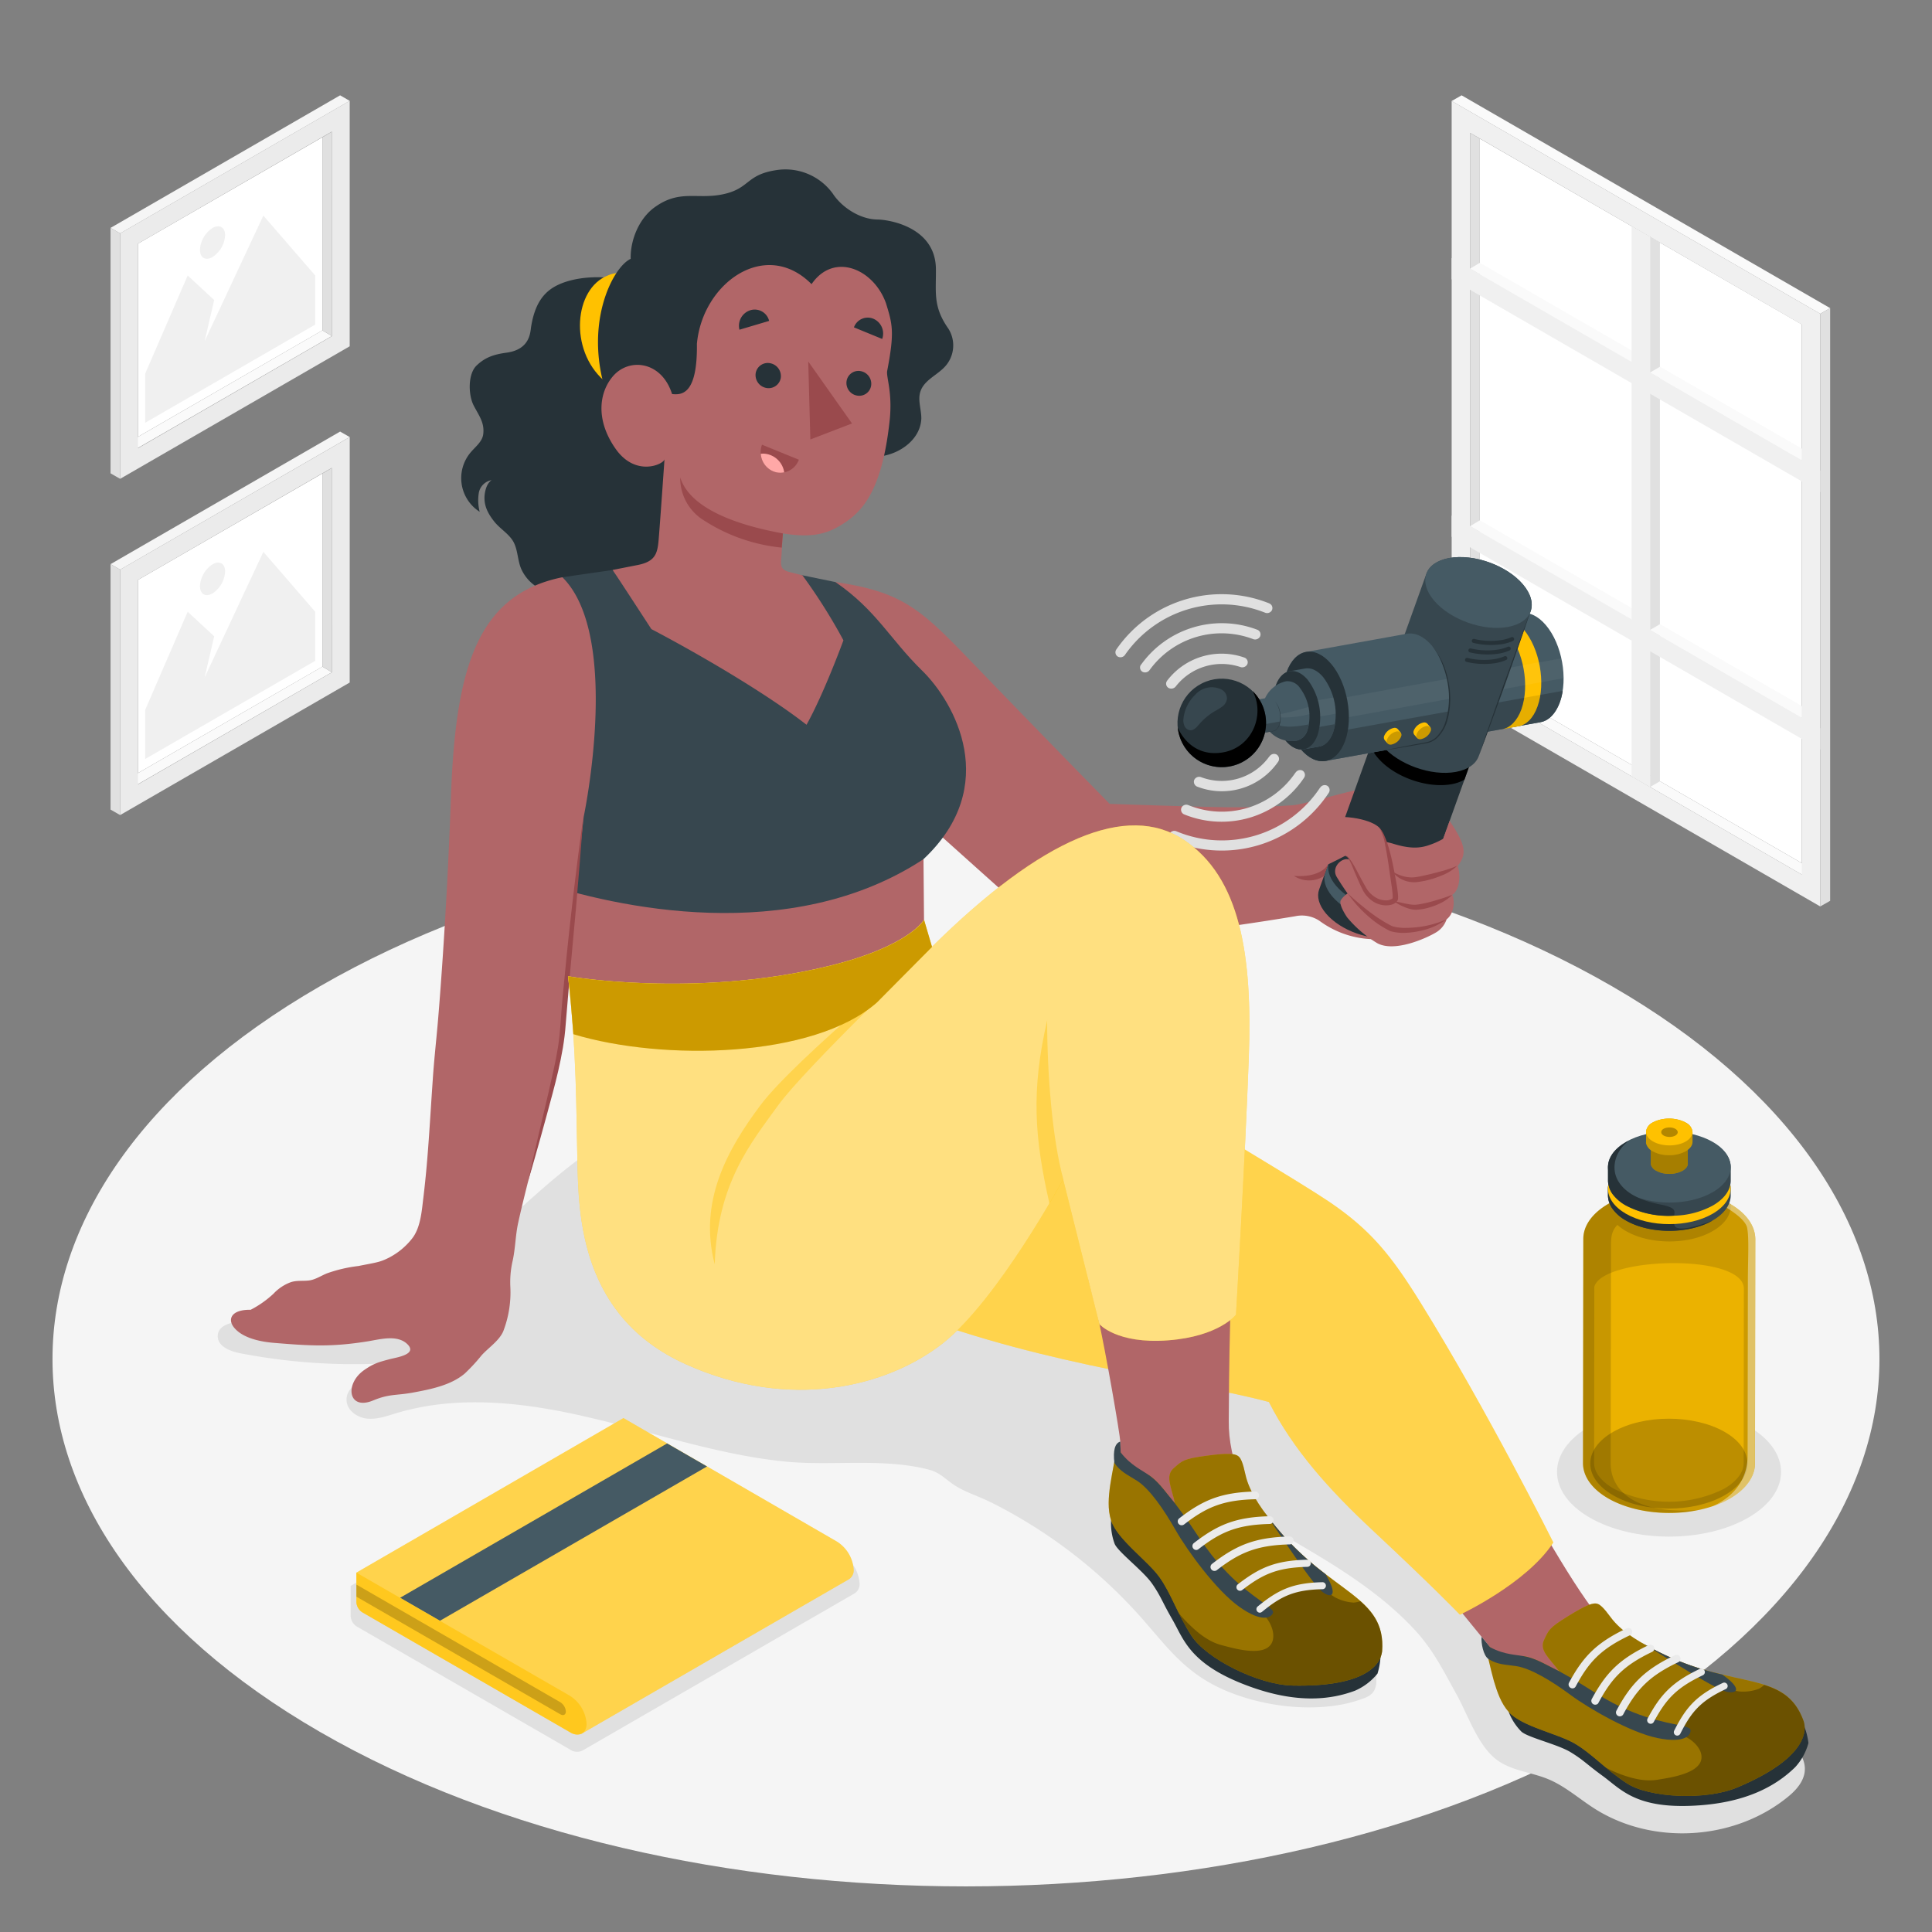 <svg xmlns="http://www.w3.org/2000/svg" viewBox="0 0 500 500"><rect x="0" y="0" width="500" height="500" fill="#808080" stroke="none"/><g id="freepik--Floor--inject-410"><path id="freepik--floor--inject-410" d="M82.83,448.23c-92.33-53.31-92.32-139.73,0-193s242-53.31,334.33,0,92.31,139.72,0,193S175.15,501.53,82.83,448.23Z" style="fill:#f5f5f5"></path></g><g id="freepik--Window--inject-410"><g id="freepik--window--inject-410"><g id="freepik--window--inject-410"><g id="freepik--Frame--inject-410"><polygon points="468.84 224.84 466.31 226.34 380.46 176.78 382.98 175.27 468.84 224.84" style="fill:#fafafa"></polygon><polygon points="382.98 175.27 466.31 223.37 466.31 83.96 382.98 35.87 382.98 175.27" style="fill:#fff"></polygon><path d="M375.69,179.52l95.39,55.07V81.21L375.69,26.14Zm4.77-145.13L466.31,84V226.34l-85.85-49.57Z" style="fill:#f0f0f0"></path><polygon points="380.46 176.78 382.98 175.27 382.98 35.87 380.46 34.39 380.46 176.78" style="fill:#e0e0e0"></polygon><polygon points="466.31 182.77 466.31 185.74 380.46 136.17 382.98 134.66 466.31 182.77" style="fill:#fafafa"></polygon><polygon points="466.31 116.12 466.31 119.08 380.46 69.52 382.98 68.01 466.31 116.12" style="fill:#fafafa"></polygon><polygon points="375.69 26.14 378.26 24.67 473.64 79.74 471.08 81.21 375.69 26.14" style="fill:#fafafa"></polygon><polygon points="473.64 79.74 471.08 81.21 471.08 234.59 473.64 233.13 473.64 79.74" style="fill:#e0e0e0"></polygon><polygon points="429.59 62.76 427.03 61.28 427.03 203.67 429.59 202.2 429.59 62.76" style="fill:#e0e0e0"></polygon></g><polygon points="422.26 58.54 427.03 61.28 427.03 203.67 422.27 200.91 422.26 58.54" style="fill:#f0f0f0"></polygon><polygon points="375.69 66.77 375.69 72.26 471.08 127.33 471.08 121.83 375.69 66.77" style="fill:#f0f0f0"></polygon><polygon points="375.69 133.41 375.69 138.9 471.08 193.97 471.08 188.47 375.69 133.41" style="fill:#f0f0f0"></polygon><polygon points="427.03 96.4 429.59 94.92 466.31 116.12 466.31 119.08 427.03 96.4" style="fill:#fafafa"></polygon><polygon points="427.03 163.03 429.59 161.54 466.31 182.74 466.31 185.71 427.03 163.03" style="fill:#fafafa"></polygon></g></g></g><g id="freepik--Pictures--inject-410"><g id="freepik--Picture--inject-410"><g id="freepik--frame--inject-410"><polygon points="33.26 114.47 35.7 115.93 85.89 86.96 83.44 85.5 33.26 114.47" style="fill:#fafafa"></polygon><polygon points="83.44 85.5 35.7 113.05 35.7 63.06 83.44 35.52 83.44 85.5" style="fill:#fff"></polygon><path d="M90.5,26.1,31.09,60.4v63.52L90.5,89.62ZM85.89,87l-50.19,29V63.06l50.18-29Z" style="fill:#ebebeb"></path><polygon points="85.89 86.96 83.44 85.5 83.44 35.52 85.89 34.09 85.89 86.96" style="fill:#e0e0e0"></polygon><polygon points="90.5 26.1 88.02 24.67 28.61 58.98 31.09 60.4 90.5 26.1" style="fill:#f5f5f5"></polygon><polygon points="28.61 58.98 31.09 60.4 31.09 123.92 28.61 122.5 28.61 58.98" style="fill:#e0e0e0"></polygon></g><g id="freepik--Land--inject-410"><polygon points="81.58 84 37.57 109.41 37.57 96.71 48.57 71.3 55.43 77.65 52.96 88.3 68.16 55.8 81.58 71.3 81.58 84" style="fill:#f0f0f0"></polygon><path d="M55,59a7.18,7.18,0,0,0-3.25,5.64c0,2.07,1.46,2.92,3.25,1.88a7.19,7.19,0,0,0,3.26-5.64C58.27,58.83,56.81,58,55,59Z" style="fill:#f0f0f0"></path></g></g><g id="freepik--picture--inject-410"><g id="freepik--frame--inject-410"><polygon points="33.26 201.49 35.7 202.95 85.89 173.98 83.44 172.52 33.26 201.49" style="fill:#fafafa"></polygon><polygon points="83.44 172.52 35.7 200.07 35.7 150.08 83.44 122.54 83.44 172.52" style="fill:#fff"></polygon><path d="M90.51,113.12l-59.42,34.3v63.52l59.41-34.3ZM85.89,174,35.7,203V150.08l50.18-29Z" style="fill:#ebebeb"></path><polygon points="85.89 173.98 83.44 172.52 83.44 122.54 85.89 121.11 85.89 173.98" style="fill:#e0e0e0"></polygon><polygon points="90.5 113.11 88.02 111.69 28.61 146 31.09 147.42 90.5 113.11" style="fill:#f5f5f5"></polygon><polygon points="28.61 146 31.09 147.42 31.09 210.94 28.61 209.52 28.61 146" style="fill:#e0e0e0"></polygon></g><g id="freepik--land--inject-410"><polygon points="81.58 171.02 37.57 196.43 37.57 183.73 48.57 158.32 55.43 164.67 52.96 175.32 68.16 142.82 81.58 158.32 81.58 171.02" style="fill:#f0f0f0"></polygon><path d="M55,146.05a7.18,7.18,0,0,0-3.25,5.64c0,2.07,1.46,2.92,3.25,1.88a7.19,7.19,0,0,0,3.26-5.64C58.27,145.85,56.81,145,55,146.05Z" style="fill:#f0f0f0"></path></g></g></g><g id="freepik--Shadows--inject-410"><path id="freepik--Shadow--inject-410" d="M164.31,369.83c-3.62-1-7.25-1.9-10.88-2.76-16.69-4-34.42-6.28-50.85-1.34-2.47.74-5,1.66-7.55,1.41s-5.21-2.09-5.34-4.67c-.26-4.88,7.08-5.85,10.16-9.64a154.91,154.91,0,0,1-37.78-2.63c-2.58-.5-5.77-1.8-5.72-4.43.07-3.58,5.24-3.69,8.77-4.28,4.33-.73,7.78-3.87,11.62-6,11.48-6.4,26.08-3.6,38.27-8.53,6.82-2.77,12.45-7.78,17.93-12.69,8.27-7.42,16.07-14.56,25.72-20.13,14.6-8.42,35.1-17.35,52.26-17.4,18.08-.05,36.13,3.35,53.58,8,27,7.18,55.75,15.52,73.92,36.79,5.26,6.16,9.41,13.18,13.55,20.15,12.57,21.18,25.4,42.33,41.16,61.26,6.71,8.06,14.22,18.15,22.84,24.2,9.64,6.77,23.22,10.69,33.95,15.6,7.74,3.55,25,12,13.13,22-13.85,11.61-35.34,13-50.55,3.22-3.95-2.54-7.52-5.74-11.86-7.53-4.5-1.86-9.76-2.17-13.57-5.22-4.71-3.77-7.25-11.54-10.13-16.72-3.23-5.82-5.91-11.29-10.46-16.3-9.22-10.13-21.23-17.29-33-24.12-2-1.19-4.39-2.42-6.65-1.73-8,2.46,7.19,12.14,9.21,13.51,4.66,3.16,9.53,6.11,13.47,10.14s6.91,9.37,6.69,15a5,5,0,0,1-.92,3.08,5.49,5.49,0,0,1-2.32,1.44c-11.3,4.37-27.21,2.29-37.86-2.94-9.37-4.6-13.76-11.29-20.52-18.79a129.39,129.39,0,0,0-38.16-29c-3-1.49-6.46-2.54-9.28-4.33-2.37-1.51-3.78-3.33-6.72-4.1-11.84-3.08-24.77-.94-36.85-2.06C190.26,377,177.3,373.28,164.31,369.83Z" style="fill:#e0e0e0"></path><path id="freepik--shadow--inject-410" d="M452.45,369.1c11.32,6.54,11.32,17.13,0,23.67s-29.67,6.54-41,0-11.33-17.13,0-23.67S441.12,362.56,452.45,369.1Z" style="fill:#e0e0e0"></path><path d="M90.75,410.43v7.67A3.36,3.36,0,0,0,92.44,421l55,31.73a3.24,3.24,0,0,0,3.24.35l70.58-40.77a2.82,2.82,0,0,0,1.19-2.59,9.51,9.51,0,0,0-4.44-7.37l-56.65-32.71Z" style="fill:#e0e0e0"></path></g><g id="freepik--Bottle--inject-410"><g id="freepik--Water--inject-410"><g id="freepik--Jar--inject-410"><path d="M447.74,311.56a23.29,23.29,0,0,0-3-1.46,5.12,5.12,0,0,1-3.28-4.74v-5.79l-18.88,0v5.78a5.11,5.11,0,0,1-3.29,4.73,25.51,25.51,0,0,0-3,1.45c-4.34,2.5-6.52,5.79-6.53,9.08l-.08,58.08c0,3.28,2.16,6.58,6.5,9.09,8.69,5,22.78,5.05,31.48.05,4.35-2.5,6.52-5.79,6.53-9.08l.08-58.08C454.25,317.36,452.08,314.07,447.74,311.56Z" style="fill:#FFC100"></path><path d="M447.74,311.56a23.29,23.29,0,0,0-3-1.46,5.12,5.12,0,0,1-3.28-4.74v-5.79l-18.88,0v5.78a5.11,5.11,0,0,1-3.29,4.73,25.51,25.51,0,0,0-3,1.45c-4.34,2.5-6.52,5.79-6.53,9.08l-.08,58.08c0,3.28,2.16,6.58,6.5,9.09,8.69,5,22.78,5.05,31.48.05,4.35-2.5,6.52-5.79,6.53-9.08l.08-58.08C454.25,317.36,452.08,314.07,447.74,311.56Z" style="opacity:0.2"></path><path d="M451.31,333.41c-.3-9.11-36.55-8.13-38.7-.41l-.06,45.67c0,2.32,1.84,4.72,5.05,6.58a31.94,31.94,0,0,0,28.58.05c3.22-1.86,5.08-4.26,5.08-6.57Z" style="fill:#FFC100;opacity:0.6"></path><path d="M417.51,387c-7.94-4.55-7.93-11.92,0-16.45s20.84-4.52,28.78,0,7.93,11.92,0,16.45S425.45,391.6,417.51,387Z" style="opacity:0.2"></path><path d="M443.26,305.66c-4.1-2.37-9.88-3.18-15.13-2.42v-3.69h-5.56v5.78a5.12,5.12,0,0,1-3.29,4.73,24,24,0,0,0-3,1.45l-.1.06c-4.28,2.5-6.42,5.75-6.42,9l-.09,58.07c0,3.3,2.16,6.58,6.5,9.1,6.25,3.62,15.29,4.63,23.11,3.06-18.09,1.22-22.44-6.46-22.44-12l.09-56.87c0-2,.3-3.58,1.66-4.93a12,12,0,0,0,2.2,1.59c6.2,3.59,16.26,3.61,22.47,0,3.33-1.91,4.88-4.47,4.64-7l-.38-.22A8.87,8.87,0,0,0,443.26,305.66Z" style="opacity:0.15"></path><path d="M447.74,311.56a23.29,23.29,0,0,0-3-1.46,5.12,5.12,0,0,1-3.28-4.74v-5.79H439.4c0,7.72,0,6.1,0,7.74,0,1.79,2.72,2.59,4.49,3.56s7.77,4.15,8.28,6.94.19,7.71.18,13.74-.06,41.29-.07,45.25-1.64,9.56-8.9,12.95a24.58,24.58,0,0,0,4.26-1.9c4.35-2.5,6.52-5.66,6.53-9.12l.08-58.08C454.25,317.36,452.08,314.07,447.74,311.56Z" style="fill:#fff;opacity:0.4"></path><path d="M447.91,307.7v1.65c0,2.34-1.55,4.7-4.67,6.5-6.21,3.57-16.26,3.55-22.47,0a10.69,10.69,0,0,1-3.48-3.05,6,6,0,0,1-1.16-3.44v-1.71a4.26,4.26,0,0,1,.12-1.06c.39-2,1.9-3.92,4.53-5.43A2.53,2.53,0,0,1,421,301c6.24-3.44,16.12-3.38,22.24.16,2.62,1.51,4.15,3.44,4.53,5.42A4.66,4.66,0,0,1,447.91,307.7Z" style="fill:#37474f"></path><path d="M433.31,316.81V311c0-2.31.59.82-3.47.82-3.51,0-6.63-8.13-8.82-10.77a2.53,2.53,0,0,0-.23.12c-2.63,1.51-4.14,3.44-4.53,5.43a4.26,4.26,0,0,0-.12,1.06v1.71a6,6,0,0,0,1.16,3.44,10.69,10.69,0,0,0,3.48,3.05c6.21,3.58,16.26,3.6,22.47,0C438.86,317.57,433.3,319,433.31,316.81Z" style="fill:#263238"></path><path d="M420.78,314.11c-6.2-3.59-6.19-9.4,0-13s16.27-3.56,22.46,0,6.19,9.4,0,13S427,317.7,420.78,314.11Z" style="fill:#FFC100"></path><path d="M447.92,302.19v3.29a4.66,4.66,0,0,1-.12,1.11c-.39,2-1.92,3.9-4.54,5.41a22.11,22.11,0,0,1-9.94,2.62A23.54,23.54,0,0,1,420.77,312a11,11,0,0,1-3.48-3,6,6,0,0,1-1-2.36,4.47,4.47,0,0,1-.12-1.08v-3.37c0-2.35,1.55-4.7,4.66-6.48.27-.16.55-.31.85-.45,6.25-3.12,15.7-2.95,21.62.48C446.38,297.47,447.94,299.83,447.92,302.19Z" style="fill:#37474f"></path><path d="M420.79,308.53c-6.2-3.59-6.2-9.4,0-13s16.27-3.56,22.47,0,6.19,9.4,0,13S427,312.12,420.79,308.53Z" style="fill:#455a64"></path><path d="M417.29,308.92a11,11,0,0,0,3.48,3,23.54,23.54,0,0,0,12.54,2.67h0c0-1.15.69-2-3.47-2.84-3.45-.67-8.56-2.12-10.93-5.9-2.19-3.47-.92-8.05,2.74-10.7-.3.14-.58.29-.85.45-3.11,1.78-4.65,4.13-4.66,6.48v3.37a4.47,4.47,0,0,0,.12,1.08A6,6,0,0,0,417.29,308.92Z" style="fill:#263238"></path></g><path d="M427.22,293.75l0,7.23a2,2,0,0,0,0,.34,2.61,2.61,0,0,0,1.38,1.65,6.71,6.71,0,0,0,3,.82,7.18,7.18,0,0,0,3.82-.79,3.38,3.38,0,0,0,1.07-.91,1.75,1.75,0,0,0,.31-.72,1.24,1.24,0,0,0,0-.33l0-7.25a2.39,2.39,0,0,0-1.4-2l-.26-.13a7.56,7.56,0,0,0-6.58.1A2.38,2.38,0,0,0,427.22,293.75Z" style="fill:#FFC100"></path><path d="M427.22,293.75l0,7.23a2,2,0,0,0,0,.34,2.61,2.61,0,0,0,1.38,1.65,6.71,6.71,0,0,0,3,.82,7.18,7.18,0,0,0,3.82-.79,3.38,3.38,0,0,0,1.07-.91,1.75,1.75,0,0,0,.31-.72,1.24,1.24,0,0,0,0-.33l0-7.25a2.39,2.39,0,0,0-1.4-2l-.26-.13a7.56,7.56,0,0,0-6.58.1A2.38,2.38,0,0,0,427.22,293.75Z" style="opacity:0.35"></path><path d="M427.22,293.72c0,1.54,2.15,2.8,4.82,2.81s4.85-1.22,4.85-2.76-2.15-2.79-4.82-2.8S427.23,292.19,427.22,293.72Z" style="fill:#FFC100"></path><path d="M430.34,293.74c0,.55.76,1,1.71,1s1.72-.44,1.72-1-.76-1-1.71-1S430.34,293.19,430.34,293.74Z" style="fill:#FFC100;opacity:0.5"></path><path d="M430.34,293.74c0,.55.76,1,1.71,1s1.72-.44,1.72-1-.76-1-1.71-1S430.34,293.19,430.34,293.74Z" style="opacity:0.3"></path><path d="M426,293l0,2.45a2.15,2.15,0,0,0,0,.43,3.24,3.24,0,0,0,1.71,2.06,8.26,8.26,0,0,0,3.77,1,8.93,8.93,0,0,0,4.77-1,4.24,4.24,0,0,0,1.33-1.14,2.4,2.4,0,0,0,.39-.89,1.48,1.48,0,0,0,.05-.41l0-2.49a3,3,0,0,0-1.75-2.48l-.32-.17a9.49,9.49,0,0,0-8.21.13A3,3,0,0,0,426,293Z" style="fill:#FFC100"></path><path d="M426,293l0,2.45a2.15,2.15,0,0,0,0,.43,3.24,3.24,0,0,0,1.71,2.06,8.26,8.26,0,0,0,3.77,1,8.93,8.93,0,0,0,4.77-1,4.24,4.24,0,0,0,1.33-1.14,2.4,2.4,0,0,0,.39-.89,1.48,1.48,0,0,0,.05-.41l0-2.49a3,3,0,0,0-1.75-2.48l-.32-.17a9.49,9.49,0,0,0-8.21.13A3,3,0,0,0,426,293Z" style="opacity:0.2"></path><path d="M426,292.92c0,1.92,2.68,3.49,6,3.51s6-1.52,6-3.44-2.68-3.48-6-3.5S426,291,426,292.92Z" style="fill:#FFC100"></path><path d="M429.92,293c0,.68.95,1.23,2.13,1.24s2.15-.54,2.15-1.22-.95-1.24-2.13-1.24S429.92,292.27,429.92,293Z" style="fill:#FFC100;opacity:0.5"></path><path d="M429.92,293c0,.68.95,1.23,2.13,1.24s2.15-.54,2.15-1.22-.95-1.24-2.13-1.24S429.92,292.27,429.92,293Z" style="opacity:0.3"></path></g></g><g id="freepik--Towel--inject-410"><g id="freepik--towel--inject-410"><path d="M92.24,407v7.48a3.29,3.29,0,0,0,1.64,2.85l53.6,30.94a3.16,3.16,0,0,0,3.16.34l69.12-39.94a2.74,2.74,0,0,0,1.16-2.52,9.29,9.29,0,0,0-4.33-7.19L161.35,367Z" style="fill:#FFC100"></path><g style="opacity:0.3"><path d="M92.24,407v7.48a3.29,3.29,0,0,0,1.64,2.85l53.6,30.94a3.16,3.16,0,0,0,3.16.34l69.12-39.94a2.74,2.74,0,0,0,1.16-2.52,9.29,9.29,0,0,0-4.33-7.19L161.35,367Z" style="fill:#fff"></path></g><polygon points="182.98 379.52 113.86 419.45 103.55 413.5 172.65 373.56 182.98 379.52" style="fill:#455a64"></polygon><path d="M147.48,438.86,92.24,407v7.48a3.29,3.29,0,0,0,1.64,2.85l53.6,30.94c2.39,1.38,4.33.4,4.33-2.19A9.29,9.29,0,0,0,147.48,438.86Z" style="fill:#FFC100;opacity:0.6"></path><path d="M145,440.53a3.1,3.1,0,0,1,1.44,2.39c0,.87-.65,1.19-1.44.73L92.24,413.22v-3.13Z" style="opacity:0.2"></path></g></g><g id="freepik--Character--inject-410"><g id="freepik--character--inject-410"><g id="freepik--Top--inject-410"><g id="freepik--Hair--inject-410"><path d="M122.58,104.93c-1.42-2.79-1.5-8.14.74-10.31s4.56-2.91,7.79-3.35c6.14-.85,6.11-5.31,6.35-6.75.91-5.6,3-8.66,6.3-10.46,8.9-4.84,30.69-2.62,28.15,11.81-.38,2.15-1.42,4.42-.51,6.4a7,7,0,0,0,1.81,2.13c3.43,3,7.12,5.87,9.66,9.66s3.75,8.88,1.69,13c-1.93,3.84-6.37,6.16-7.64,10.27-1.75,5.65,3.32,12,1,17.4-1.89,4.34-5.64,4.83-9.67,4.88-4.67.05-7,5.48-12.15,4.42-2.26-.46-4.6-.12-6.9,0a19.55,19.55,0,0,1-8.35-1.19,10.63,10.63,0,0,1-6-5.7c-1-2.42-.81-5.28-2.29-7.43-1.26-1.82-3.27-3-4.64-4.72-2-2.49-2.55-4.38-2.54-6.21,0-.73.25-3.46,1.84-4.52a4.09,4.09,0,0,0-3.3,3.27,12,12,0,0,0,.22,4.92A10.32,10.32,0,0,1,121.87,117c1.22-1.43,2.92-2.7,3.18-4.57C125.45,109.43,124,107.66,122.58,104.93Z" style="fill:#263238"></path><path d="M157.3,71.3c-8.68,3.36-10.12,19.16-1,27.19S170.47,65.3,157.3,71.3Z" style="fill:#FFC100"></path></g><g id="freepik--Arm--inject-410"><path d="M216.23,150.64c18.42,2.7,22.57,7.57,37.48,23,17.5,18.14,33.47,34.4,33.47,34.4s17.87.63,28.11.84c9.67.2,15.75-.28,19.16-.47,2.64-.15,14.36-3.6,16.09-3.79,4.88-.54,12.13,37.51,12.13,37.51a24.4,24.4,0,0,1-21.22-3.84,8.22,8.22,0,0,0-6.29-1.16c-9.87,1.64-20.67,3.2-28.74,4.12-17.66,2-30,4.23-36.6-1.45S225.35,200,225.35,200Z" style="fill:#b16668"></path><g id="freepik--massage-gun--inject-410"><path d="M358,183.92c.64-1.8,2.47-3.16,5.33-3.68,5.72-1,13.41,1.71,17.17,6.15,1.88,2.22,2.43,4.43,1.78,6.23L365.67,238.9c-.64,1.79-2.47,3.16-5.33,3.68-5.72,1-13.41-1.72-17.17-6.15-1.88-2.22-2.43-4.44-1.78-6.23Z" style="fill:#263238"></path><path d="M363.3,180.24c5.72-1,13.41,1.71,17.17,6.15,1.88,2.22,2.43,4.43,1.78,6.23L379,201.77a10.3,10.3,0,0,1-3.35,1.18c-6.36,1.15-14.91-1.91-19.08-6.84a10.3,10.3,0,0,1-1.85-3l3.28-9.15C358.61,182.12,360.44,180.76,363.3,180.24Z"></path><path d="M380.47,186.39c1.88,2.22,2.43,4.44,1.78,6.23s-2.47,3.16-5.33,3.68c-5.72,1-13.41-1.71-17.17-6.15-1.88-2.22-2.42-4.44-1.78-6.23s2.47-3.16,5.33-3.68C369,179.2,376.71,182,380.47,186.39Z" style="fill:#455a64"></path><path d="M344,223l-1,2.76c-.65,1.79-.1,4,1.78,6.23,3.76,4.43,11.45,7.19,17.17,6.15,2.86-.52,4.69-1.89,5.33-3.68l1-2.76c-.64,1.8-2.47,3.17-5.33,3.69-5.73,1-13.42-1.72-17.18-6.16C343.88,227,343.34,224.75,344,223Z" style="fill:#455a64"></path><path d="M372.59,191.6c-2.09.38-4.42-.62-6.51-3.09-4.18-4.92-5.8-13.85-3.62-19.94,1.09-3,2.92-4.79,5-5.17l26.1-4.71c2.09-.37,4.42.63,6.51,3.09,4.18,4.93,5.8,13.86,3.62,19.94-1.09,3-2.92,4.8-5,5.18Z" style="fill:#455a64"></path><path d="M404.67,175.5,363,183.06a24.31,24.31,0,0,1-1.26-5l42.33-7.68A24.47,24.47,0,0,1,404.67,175.5Z" style="fill:#fff;opacity:0.05"></path><path d="M404.43,178.8a16,16,0,0,1-.73,2.92c-1.09,3-2.92,4.8-5,5.18l-26.1,4.7c-2.09.38-4.42-.62-6.51-3.09a15.66,15.66,0,0,1-1.72-2.49Z" style="fill:#37474f"></path><path d="M383.61,160.49c2.09-.38,4.42.62,6.51,3.08,4.18,4.93,5.8,13.86,3.62,20-1.09,3-2.92,4.79-5,5.17l4.17-.75c2.09-.38,3.92-2.13,5-5.18,2.18-6.08.56-15-3.62-19.94-2.09-2.46-4.42-3.46-6.51-3.08Z" style="fill:#FFC100"></path><path d="M398.64,179.84a15.79,15.79,0,0,1-.73,2.92c-1.09,3.05-2.92,4.8-5,5.18l-4.17.75c2.09-.38,3.92-2.13,5-5.17a15.9,15.9,0,0,0,.73-2.93Z" style="opacity:0.1"></path><path d="M398.28,171.39a24.47,24.47,0,0,1,.6,5.16l-4.17.75a24.43,24.43,0,0,0-.59-5.15Z" style="fill:#fff;opacity:0.05"></path><path d="M362.46,168.57c1.09-3,2.93-4.79,5-5.17s4.42.62,6.5,3.08c4.18,4.93,5.8,13.86,3.62,20-1.09,3-2.92,4.79-5,5.17s-4.42-.62-6.51-3.09C361.9,183.59,360.28,174.66,362.46,168.57Z" style="fill:#37474f"></path><path d="M369.14,148.5c.71-2,2.74-3.51,5.92-4.09,6.36-1.15,14.9,1.91,19.08,6.84,2.09,2.46,2.69,4.93,2,6.92-.44,1.21-13,36.3-13.44,37.51-.72,2-2.75,3.51-5.93,4.09-6.36,1.16-14.9-1.9-19.08-6.83-2.09-2.47-2.69-4.93-2-6.93C356.13,184.8,368.7,149.71,369.14,148.5Z" style="fill:#37474f"></path><path d="M396.12,158.17q-1.59,4.72-3.25,9.42L389.56,177l-3.41,9.36q-1.69,4.69-3.47,9.34,1.57-4.73,3.25-9.42l3.3-9.4,3.42-9.35Q394.33,162.82,396.12,158.17Z" style="fill:#263238"></path><path d="M394.14,151.25c2.09,2.46,2.69,4.93,2,6.92s-2.75,3.51-5.93,4.09c-6.36,1.15-14.9-1.91-19.08-6.83-2.09-2.47-2.69-4.93-2-6.93s2.75-3.51,5.93-4.09C381.42,143.26,390,146.32,394.14,151.25Z" style="fill:#455a64"></path><path d="M343.1,196.92c-2.09.38-4.42-.62-6.51-3.08-4.18-4.93-5.8-13.86-3.62-19.94,1.09-3.05,2.92-4.8,5-5.18l26.1-4.7c2.09-.38,4.42.62,6.51,3.08,4.18,4.93,5.8,13.86,3.62,19.94-1.09,3-2.92,4.8-5,5.18Z" style="fill:#455a64"></path><path d="M375.18,180.85l-33.05,6-.92-5.1,33.38-6.06A24.45,24.45,0,0,1,375.18,180.85Z" style="fill:#fff;opacity:0.05"></path><path d="M374.94,184.11a15.9,15.9,0,0,1-.73,2.93c-1.09,3-2.92,4.8-5,5.18l-26.1,4.7c-2.09.38-4.42-.62-6.51-3.08a15.65,15.65,0,0,1-1.72-2.51Z" style="fill:#37474f"></path><path d="M370.59,167.1a19.84,19.84,0,0,1,4.24,9.2,21.51,21.51,0,0,1-.26,10.18,10,10,0,0,1-2.58,4.43,5.46,5.46,0,0,1-2.24,1.31c-.85.21-1.68.31-2.52.47-3.35.6-6.71,1.16-10.07,1.7,3.34-.67,6.68-1.32,10-1.93.82-.17,1.69-.28,2.48-.5a5.21,5.21,0,0,0,2.12-1.26,9.6,9.6,0,0,0,2.44-4.32,21.13,21.13,0,0,0,.37-10,23.44,23.44,0,0,0-1.45-4.86A17.7,17.7,0,0,0,370.59,167.1Z" style="fill:#263238"></path><path d="M333,173.89c1.09-3,2.92-4.79,5-5.17s4.41.62,6.5,3.09c4.18,4.93,5.8,13.85,3.62,19.94-1.09,3-2.92,4.79-5,5.17s-4.42-.62-6.51-3.08C332.41,188.91,330.79,180,333,173.89Z" style="fill:#263238"></path><path d="M337.43,193.91c-1.5.27-3.17-.44-4.66-2.21a16,16,0,0,1-2.6-14.28c.78-2.18,2.1-3.44,3.59-3.71l4-.7c1.49-.27,3.16.44,4.66,2.21A16,16,0,0,1,345,189.5c-.78,2.18-2.09,3.44-3.58,3.71Z" style="fill:#455a64"></path><path d="M345.7,184.69l-15.26,2.77a18.06,18.06,0,0,1-.88-4.14l15.51-2.82A17.14,17.14,0,0,1,345.7,184.69Z" style="fill:#fff;opacity:0.05"></path><path d="M345.55,187.4a11.53,11.53,0,0,1-.53,2.1c-.78,2.18-2.09,3.44-3.58,3.71l-4,.7c-1.5.27-3.17-.44-4.66-2.21a11.59,11.59,0,0,1-1.24-1.79C340.89,188.22,335.83,189.15,345.55,187.4Z" style="fill:#37474f"></path><path d="M330.17,177.42c.78-2.18,2.1-3.44,3.59-3.71s3.16.45,4.66,2.21A16.05,16.05,0,0,1,341,190.2c-.78,2.18-2.09,3.44-3.58,3.71s-3.17-.44-4.66-2.21A16,16,0,0,1,330.17,177.42Z" style="fill:#263238"></path><path d="M380.93,165.69h0a.52.52,0,0,0,.38.69,19.38,19.38,0,0,0,7.58.3,11.61,11.61,0,0,0,2.65-.8.49.49,0,0,0,.28-.3.52.52,0,0,0-.71-.66,10.52,10.52,0,0,1-2.41.71,18.18,18.18,0,0,1-7.16-.27A.52.52,0,0,0,380.93,165.69Zm-.88,2.46a.52.52,0,0,0,.38.69,19.57,19.57,0,0,0,7.58.3,11.61,11.61,0,0,0,2.65-.8.49.49,0,0,0,.28-.3h0a.52.52,0,0,0-.71-.66,10.52,10.52,0,0,1-2.41.71,18.18,18.18,0,0,1-7.16-.27A.52.52,0,0,0,380.05,168.15Zm-.88,2.46h0a.52.52,0,0,0,.38.69,19.57,19.57,0,0,0,7.58.3,11.76,11.76,0,0,0,2.65-.8.52.52,0,0,0,.28-.3.53.53,0,0,0-.71-.66,10.67,10.67,0,0,1-2.41.71,18.18,18.18,0,0,1-7.16-.27A.52.52,0,0,0,379.17,170.61Z" style="fill:#263238"></path><path d="M335.66,191.67h0a3.9,3.9,0,0,0,2.73-2.82,12.21,12.21,0,0,0-2-10.86,3.88,3.88,0,0,0-3.54-1.68h0a7.81,7.81,0,0,0,2.79,15.36Z" style="fill:#455a64"></path><path d="M338.89,184.8a25,25,0,0,1-11.34.44c2,.31,9-1.66,11.1-2.27A14.33,14.33,0,0,1,338.89,184.8Z" style="fill:#fff;opacity:0.05"></path><path d="M326.59,185.38a7.7,7.7,0,0,1,.07-3.14,4.06,4.06,0,0,0,1.83,4.34c3,2,6.3,1.61,10.26.89a10,10,0,0,1-.36,1.38,3.9,3.9,0,0,1-2.73,2.82h0A7.81,7.81,0,0,1,326.59,185.38Z" style="fill:#37474f"></path><path d="M321.62,190.61a2.16,2.16,0,0,1-2-.94,6.83,6.83,0,0,1-1.1-6.07,2.16,2.16,0,0,1,1.52-1.57L328,180.6a2.16,2.16,0,0,1,2,.94,6.81,6.81,0,0,1,1.1,6.06,2.17,2.17,0,0,1-1.53,1.58Z" style="fill:#455a64"></path><path d="M331.31,186.71a5,5,0,0,1-.22.89,2.17,2.17,0,0,1-1.53,1.58l-7.94,1.43a2.16,2.16,0,0,1-2-.94,4.63,4.63,0,0,1-.52-.76Z" style="fill:#37474f"></path><path d="M330,181.54a6,6,0,0,1,1.29,2.8,6.59,6.59,0,0,1-.08,3.09,3,3,0,0,1-.79,1.35,1.62,1.62,0,0,1-.68.4c-.26.07-.51.09-.77.14l-3.06.52,3.05-.59c.25-.05.52-.08.76-.15a1.61,1.61,0,0,0,.64-.38,2.94,2.94,0,0,0,.74-1.32,6.87,6.87,0,0,0-1.1-5.86Z" style="fill:#263238"></path><path d="M318.54,183.6A1.88,1.88,0,0,1,322,183a6.77,6.77,0,0,1,1.1,6.07,1.88,1.88,0,0,1-3.5.63A6.83,6.83,0,0,1,318.54,183.6Z" style="fill:#263238"></path><circle cx="316.2" cy="187.08" r="11.46" transform="translate(-50.32 161.66) rotate(-26.64)" style="fill:#263238"></circle><path d="M316.09,178.43a2.71,2.71,0,0,1,1.45,2.44,3,3,0,0,1-1.13,1.92,14.86,14.86,0,0,1-1.93,1.21,16.17,16.17,0,0,0-4.12,3.43c-.64.74-1.39,1.63-2.36,1.56a1.85,1.85,0,0,1-1.43-1.05,3.58,3.58,0,0,1-.31-1.8,10.11,10.11,0,0,1,3.06-6.33A5.69,5.69,0,0,1,316.09,178.43Z" style="fill:#37474f"></path><path d="M316.3,194.75c7.78-1.21,11.17-9.76,7.88-15.9a11.46,11.46,0,1,1-19.39,9.41S307.73,196.08,316.3,194.75Z"></path><path d="M370.14,188.16a1.13,1.13,0,0,1,.09,1.11,3.48,3.48,0,0,1-2.4,2,1.1,1.1,0,0,1-1.08-.27l-.75-.88a1.1,1.1,0,0,1-.09-1.11,3.43,3.43,0,0,1,2.4-2,1.1,1.1,0,0,1,1.08.27Z" style="fill:#FFC100"></path><path d="M367.83,191.3a1,1,0,0,1-1.17-1.38,3.46,3.46,0,0,1,2.39-2,1,1,0,0,1,1.18,1.38A3.48,3.48,0,0,1,367.83,191.3Z" style="opacity:0.2"></path><path d="M362.48,189.56a1.1,1.1,0,0,1,.09,1.11,3.48,3.48,0,0,1-2.4,2,1.1,1.1,0,0,1-1.08-.27l-.75-.89a1.13,1.13,0,0,1-.09-1.11,3.48,3.48,0,0,1,2.4-2,1.1,1.1,0,0,1,1.08.27Z" style="fill:#FFC100"></path><path d="M360.17,192.7a1.1,1.1,0,0,1-1.08-.27,1.12,1.12,0,0,1-.09-1.12,3.44,3.44,0,0,1,2.4-2,1,1,0,0,1,1.17,1.38A3.48,3.48,0,0,1,360.17,192.7Z" style="opacity:0.2"></path></g><path d="M375.16,212.45l-1.66,4.62a19.26,19.26,0,0,1-3.72,1.66c-2.54.9-5.24.86-9.18-.36s-7.31-.65-8.55,1,2,4.22,2,4.22a25.52,25.52,0,0,0-5.51-1.24c-1.8,0-3.94,2.36-2.59,4.61s2.81,4.28,2.81,4.28a5.77,5.77,0,0,0-1.73,1.69c-.74,1.12,1.62,4.5,1.62,4.5a30.41,30.41,0,0,0,7.74,6.64c4.42,2.48,12.63-1.2,15.22-2.74a6.25,6.25,0,0,0,2.77-3.41c2.26-1.72,2-5.44,1.46-6.34,1.94-1.27,2.22-5,1.42-7.47C379.75,220.87,379.25,218.55,375.16,212.45Z" style="fill:#b16668"></path><path d="M341.38,211.94c7.16-1.49,13.92.41,15.62,2.31s2.85,9,3.4,12.33,1,5.79.57,6.29c-1,1.18-5.45,1.53-7.88-2.89s-3.65-8.59-5-8.47c-5.82,3.06-11,5.15-11,5.15Z" style="fill:#b16668"></path><path d="M357,214.25a6.74,6.74,0,0,1,1.29,2.07,23.61,23.61,0,0,1,.87,2.3c.5,1.55.89,3.14,1.23,4.72s.63,3.19.93,4.78c.14.8.27,1.6.37,2.42.05.41.1.83.12,1.27a6,6,0,0,1,0,.71,1.92,1.92,0,0,1-.1.46,1.45,1.45,0,0,1-.18.31,1.29,1.29,0,0,1-.16.17,3,3,0,0,1-1.38.7,5.08,5.08,0,0,1-1.38.15,6.48,6.48,0,0,1-2.61-.64,7.79,7.79,0,0,1-3.52-3.75c-.74-1.46-1.35-3-2-4.46-.3-.76-.59-1.51-.94-2.23a7,7,0,0,0-.57-1,1.31,1.31,0,0,0-.92-.68,1.4,1.4,0,0,1,1.08.55,8.7,8.7,0,0,1,.73,1c.45.69.84,1.41,1.23,2.12.76,1.43,1.5,2.86,2.3,4.24a6.88,6.88,0,0,0,3.13,3.07,5.14,5.14,0,0,0,2.07.48,2.74,2.74,0,0,0,1.78-.49c0,.13.08-.26.06-.62a9.19,9.19,0,0,0-.09-1.15c-.08-.78-.21-1.58-.32-2.37l-.69-4.79c-.25-1.59-.49-3.18-.83-4.75A13.66,13.66,0,0,0,357,214.25Z" style="fill:#9a4a4d"></path><path d="M343.72,223.68s-1.65,3.54-8.85,3a7.13,7.13,0,0,0,7.75.06Z" style="fill:#9a4a4d"></path><path d="M377.11,224.07a11.47,11.47,0,0,1-3.9,2.46,24.69,24.69,0,0,1-4.39,1.41c-.76.15-1.51.28-2.3.36a7.17,7.17,0,0,1-6.29-2.84A10.26,10.26,0,0,0,364.3,227a6.84,6.84,0,0,0,2.07,0c.71-.1,1.45-.24,2.16-.41,1.45-.31,2.89-.68,4.33-1.07A28.79,28.79,0,0,0,377.11,224.07Z" style="fill:#9a4a4d"></path><path d="M375.86,231.56a11,11,0,0,1-3.4,2.34,17.77,17.77,0,0,1-3.93,1.3,13,13,0,0,1-2.11.24,6.73,6.73,0,0,1-2.15-.4,14.41,14.41,0,0,1-3.67-1.86c1.34.26,2.65.59,3.94.82a7.85,7.85,0,0,0,1.84.14,16.2,16.2,0,0,0,1.88-.29c1.28-.25,2.55-.59,3.82-1A35.49,35.49,0,0,0,375.86,231.56Z" style="fill:#9a4a4d"></path><path d="M374.4,237.9a17.51,17.51,0,0,1-6.8,3,20.4,20.4,0,0,1-3.74.51,12.15,12.15,0,0,1-3.89-.39l-.51-.21-.42-.23c-.28-.15-.56-.3-.83-.46-.53-.33-1.08-.65-1.59-1a30.21,30.21,0,0,1-2.92-2.34,31.79,31.79,0,0,1-4.92-5.58c1.81,1.69,3.68,3.26,5.61,4.75,1,.73,1.94,1.45,3,2.08.5.34,1,.64,1.54.94l.79.43.39.2.34.14a11.81,11.81,0,0,0,3.42.39,26.94,26.94,0,0,0,3.58-.26A25.66,25.66,0,0,0,374.4,237.9Z" style="fill:#9a4a4d"></path></g><path id="freepik--Lines--inject-410" d="M328.54,195.77a15.14,15.14,0,0,1-17.62,5.41,1.41,1.41,0,0,0-1.81.65,1.31,1.31,0,0,0,.72,1.75,17.71,17.71,0,0,0,20.95-6.44,1.29,1.29,0,0,0-.38-1.84A1.4,1.4,0,0,0,328.54,195.77Zm-26.47-19.56a1.24,1.24,0,0,0,.33,1.82,1.49,1.49,0,0,0,1.92-.42,15.08,15.08,0,0,1,16.64-5,1.47,1.47,0,0,0,1.84-.7,1.25,1.25,0,0,0-.74-1.7,17.7,17.7,0,0,0-20,6Zm26.47,19.56a15.14,15.14,0,0,1-17.62,5.41,1.41,1.41,0,0,0-1.81.65,1.31,1.31,0,0,0,.72,1.75,17.71,17.71,0,0,0,20.95-6.44,1.29,1.29,0,0,0-.38-1.84A1.4,1.4,0,0,0,328.54,195.77Zm-26.47-19.56a1.24,1.24,0,0,0,.33,1.82,1.49,1.49,0,0,0,1.92-.42,15.08,15.08,0,0,1,16.64-5,1.47,1.47,0,0,0,1.84-.7,1.25,1.25,0,0,0-.74-1.7,17.7,17.7,0,0,0-20,6Zm26.47,19.56a15.14,15.14,0,0,1-17.62,5.41,1.41,1.41,0,0,0-1.81.65,1.31,1.31,0,0,0,.72,1.75,17.71,17.71,0,0,0,20.95-6.44,1.29,1.29,0,0,0-.38-1.84A1.4,1.4,0,0,0,328.54,195.77Zm-26.47-19.56a1.24,1.24,0,0,0,.33,1.82,1.49,1.49,0,0,0,1.92-.42,15.08,15.08,0,0,1,16.64-5,1.47,1.47,0,0,0,1.84-.7,1.25,1.25,0,0,0-.74-1.7,17.7,17.7,0,0,0-20,6ZM295.29,172a1.28,1.28,0,0,0,.35,1.84,1.43,1.43,0,0,0,1.89-.45,23,23,0,0,1,26.75-8,1.44,1.44,0,0,0,1.83-.68,1.28,1.28,0,0,0-.72-1.73,25.71,25.71,0,0,0-30.1,9.06Zm40,27.91a23,23,0,0,1-27.71,8.47,1.38,1.38,0,0,0-1.81.64,1.31,1.31,0,0,0,.71,1.75,25.69,25.69,0,0,0,31-9.47,1.31,1.31,0,0,0-.38-1.86A1.37,1.37,0,0,0,335.31,199.94Zm-6.77-4.17a15.14,15.14,0,0,1-17.62,5.41,1.41,1.41,0,0,0-1.81.65,1.31,1.31,0,0,0,.72,1.75,17.71,17.71,0,0,0,20.95-6.44,1.29,1.29,0,0,0-.38-1.84A1.4,1.4,0,0,0,328.54,195.77Zm-26.47-19.56a1.24,1.24,0,0,0,.33,1.82,1.49,1.49,0,0,0,1.92-.42,15.08,15.08,0,0,1,16.64-5,1.47,1.47,0,0,0,1.84-.7,1.25,1.25,0,0,0-.74-1.7,17.7,17.7,0,0,0-20,6Zm26.47,19.56a15.14,15.14,0,0,1-17.62,5.41,1.41,1.41,0,0,0-1.81.65,1.31,1.31,0,0,0,.72,1.75,17.71,17.71,0,0,0,20.95-6.44,1.29,1.29,0,0,0-.38-1.84A1.4,1.4,0,0,0,328.54,195.77Zm-26.47-19.56a1.24,1.24,0,0,0,.33,1.82,1.49,1.49,0,0,0,1.92-.42,15.08,15.08,0,0,1,16.64-5,1.47,1.47,0,0,0,1.84-.7,1.25,1.25,0,0,0-.74-1.7,17.7,17.7,0,0,0-20,6Zm26.47,19.56a15.14,15.14,0,0,1-17.62,5.41,1.41,1.41,0,0,0-1.81.65,1.31,1.31,0,0,0,.72,1.75,17.71,17.71,0,0,0,20.95-6.44,1.29,1.29,0,0,0-.38-1.84A1.4,1.4,0,0,0,328.54,195.77Zm-26.47-19.56a1.24,1.24,0,0,0,.33,1.82,1.49,1.49,0,0,0,1.92-.42,15.08,15.08,0,0,1,16.64-5,1.47,1.47,0,0,0,1.84-.7,1.25,1.25,0,0,0-.74-1.7,17.7,17.7,0,0,0-20,6Zm26.47,19.56a15.14,15.14,0,0,1-17.62,5.41,1.41,1.41,0,0,0-1.81.65,1.31,1.31,0,0,0,.72,1.75,17.71,17.71,0,0,0,20.95-6.44,1.29,1.29,0,0,0-.38-1.84A1.4,1.4,0,0,0,328.54,195.77Zm-26.47-19.56a1.24,1.24,0,0,0,.33,1.82,1.49,1.49,0,0,0,1.92-.42,15.08,15.08,0,0,1,16.64-5,1.47,1.47,0,0,0,1.84-.7,1.25,1.25,0,0,0-.74-1.7,17.7,17.7,0,0,0-20,6ZM295.29,172a1.28,1.28,0,0,0,.35,1.84,1.43,1.43,0,0,0,1.89-.45,23,23,0,0,1,26.75-8,1.44,1.44,0,0,0,1.83-.68,1.28,1.28,0,0,0-.72-1.73,25.71,25.71,0,0,0-30.1,9.06Zm40,27.91a23,23,0,0,1-27.71,8.47,1.38,1.38,0,0,0-1.81.64,1.31,1.31,0,0,0,.71,1.75,25.69,25.69,0,0,0,31-9.47,1.31,1.31,0,0,0-.38-1.86A1.37,1.37,0,0,0,335.31,199.94Zm-6.77-4.17a15.14,15.14,0,0,1-17.62,5.41,1.41,1.41,0,0,0-1.81.65,1.31,1.31,0,0,0,.72,1.75,17.71,17.71,0,0,0,20.95-6.44,1.29,1.29,0,0,0-.38-1.84A1.4,1.4,0,0,0,328.54,195.77Zm-26.47-19.56a1.24,1.24,0,0,0,.33,1.82,1.49,1.49,0,0,0,1.92-.42,15.08,15.08,0,0,1,16.64-5,1.47,1.47,0,0,0,1.84-.7,1.25,1.25,0,0,0-.74-1.7,17.7,17.7,0,0,0-20,6Zm39.59,27.65a30.48,30.48,0,0,1-37.16,11.32,1.38,1.38,0,0,0-1.81.64,1.33,1.33,0,0,0,.71,1.76,33.13,33.13,0,0,0,40.49-12.35,1.31,1.31,0,0,0-.38-1.85A1.37,1.37,0,0,0,341.66,203.86Zm-14.27-45.28a1.41,1.41,0,0,0,1.82-.66,1.31,1.31,0,0,0-.72-1.74,33.1,33.1,0,0,0-39.56,11.93,1.29,1.29,0,0,0,.37,1.84,1.42,1.42,0,0,0,1.88-.46,30.46,30.46,0,0,1,36.21-10.91Zm1.15,37.19a15.14,15.14,0,0,1-17.62,5.41,1.41,1.41,0,0,0-1.81.65,1.31,1.31,0,0,0,.72,1.75,17.71,17.71,0,0,0,20.95-6.44,1.29,1.29,0,0,0-.38-1.84A1.4,1.4,0,0,0,328.54,195.77Zm-26.47-19.56a1.24,1.24,0,0,0,.33,1.82,1.49,1.49,0,0,0,1.92-.42,15.08,15.08,0,0,1,16.64-5,1.47,1.47,0,0,0,1.84-.7,1.25,1.25,0,0,0-.74-1.7,17.7,17.7,0,0,0-20,6Zm26.47,19.56a15.14,15.14,0,0,1-17.62,5.41,1.41,1.41,0,0,0-1.81.65,1.31,1.31,0,0,0,.72,1.75,17.71,17.71,0,0,0,20.95-6.44,1.29,1.29,0,0,0-.38-1.84A1.4,1.4,0,0,0,328.54,195.77Zm-26.47-19.56a1.24,1.24,0,0,0,.33,1.82,1.49,1.49,0,0,0,1.92-.42,15.08,15.08,0,0,1,16.64-5,1.47,1.47,0,0,0,1.84-.7,1.25,1.25,0,0,0-.74-1.7,17.7,17.7,0,0,0-20,6ZM295.29,172a1.28,1.28,0,0,0,.35,1.84,1.43,1.43,0,0,0,1.89-.45,23,23,0,0,1,26.75-8,1.44,1.44,0,0,0,1.83-.68,1.28,1.28,0,0,0-.72-1.73,25.71,25.71,0,0,0-30.1,9.06Zm40,27.91a23,23,0,0,1-27.71,8.47,1.38,1.38,0,0,0-1.81.64,1.31,1.31,0,0,0,.71,1.75,25.69,25.69,0,0,0,31-9.47,1.31,1.31,0,0,0-.38-1.86A1.37,1.37,0,0,0,335.31,199.94Zm-6.77-4.17a15.14,15.14,0,0,1-17.62,5.41,1.41,1.41,0,0,0-1.81.65,1.31,1.31,0,0,0,.72,1.75,17.71,17.71,0,0,0,20.95-6.44,1.29,1.29,0,0,0-.38-1.84A1.4,1.4,0,0,0,328.54,195.77Zm-26.47-19.56a1.24,1.24,0,0,0,.33,1.82,1.49,1.49,0,0,0,1.92-.42,15.08,15.08,0,0,1,16.64-5,1.47,1.47,0,0,0,1.84-.7,1.25,1.25,0,0,0-.74-1.7,17.7,17.7,0,0,0-20,6Z" style="fill:#e0e0e0"></path><g id="freepik--Chest--inject-410"><path d="M239,222.35,138.24,203.84c2.92,30.63,8.64,42.43,11.36,59.65,1.15,7.39,36.65,5.72,47.55,2.08,35.49-11.87,42-25.87,42-25.87Z" style="fill:#b16668"></path><path d="M145.55,149.39c5.76,6.2,7,15.24,7.38,24.15s-1.54,38.6-16.43,42.61L139,228.07c20.07,6.73,65.52,16.93,100-5.72,20.21-19,8-40.63-.34-48.78s-11.85-15.65-22.45-22.93l-8.57-1.76s-32.64.48-49.15-1.36Z" style="fill:#37474f"></path></g><g id="freepik--arm--inject-410"><path id="freepik--arm--inject-410" d="M145.55,149.39c-22.1,4.49-27.67,23.52-28.85,56.9s-3.4,58.41-3.4,58.41c-.44,5-1,10-1.32,15-.71,10.08-1.18,20.2-2.41,30.23-.42,3.41-.7,7.89-3,10.7a18.28,18.28,0,0,1-5.86,4.83c-2.39,1.21-3.09,1.22-8,2.19a36.73,36.73,0,0,0-8.11,1.9c-1.55.62-3,1.65-4.7,1.84s-3.22-.09-4.83.51a11.68,11.68,0,0,0-4.29,2.91,26.42,26.42,0,0,1-5.91,4.16c-5-.09-6.16,2.47-4.17,4.75,2.31,2.66,6.88,3.54,10.17,3.81,9.45.78,14.91,1.11,24.28-.39,3.14-.5,7.69-1.84,10.31.76s-2.78,3.39-4.38,3.8c-3.35.86-4.48,1.25-6.79,2.84-5.15,3.54-4.24,10.58,2.24,7.91,4.32-1.79,5.92-1.23,10.47-2.08s9.73-1.87,13.31-4.93a45.72,45.72,0,0,0,4.27-4.62c1.77-2,4.58-3.78,5.66-6.28a28,28,0,0,0,1.84-11.45,24.62,24.62,0,0,1,.5-6.38c.82-3.45.77-6.81,1.53-10.28s1.64-7,2.52-10.52c1.9-7.51,3.94-15,5.77-22.51,1.45-5.94,3-12,3.38-18.14.9-13.51,5.28-53.88,5.28-53.88S160.94,164.68,145.55,149.39Z" style="fill:#b16668"></path><path d="M136.61,305.88c.84-3.9,1.77-7.79,2.65-11.69L142,282.54c.87-3.9,1.82-7.77,2.43-11.68s.72-7.88,1.09-11.88c.75-8,1.53-15.92,2.45-23.85s1.89-15.87,3-23.78l-.93,12-1,11.93c-.7,8-1.5,15.91-2.14,23.86l-.5,6c-.14,2-.39,4-.72,6-.68,4-1.61,7.87-2.64,11.73C141,290.51,138.87,298.21,136.61,305.88Z" style="fill:#9a4a4d"></path></g><g id="freepik--Head--inject-410"><path d="M242.21,69.5c-.17-10.68-12-12.66-15.16-12.69-4.36-.05-9.08-3-11.51-6.68a15.14,15.14,0,0,0-14-6.19c-8.71,1.11-7.21,4.89-14.65,6.38-6.64,1.33-11.09-1.36-17.59,3.41-3.9,2.87-6.2,8.37-6.08,13.26-4.69,2.12-12.55,17.35-5.89,36,3.42,9.6,8.38,14.51,14.28,22.86l6.64.86c2.89-5.35,8.4-3.57,13.75-4.19,3.49-1.06,5.85-4.52,9.34-5.59s7.34.55,11,.38c2.87-.13,5.93-1.44,8.76-.32,6.32,3.56,17.1-1,17.34-8.74,0-2.36-1-4.79-.21-7,1-2.94,4.41-4.19,6.45-6.51a8.11,8.11,0,0,0,.75-9.7C241.36,79.26,242.3,75.57,242.21,69.5Z" style="fill:#263238"></path><path d="M207.66,148.88s-1.1-.26-3.41-.86c-2.91-.74-2-2.48-1.94-5.42l.3-4.55c6.92,1.12,10.74.28,14.24-1.69,5.88-3.31,11.3-8.51,13.37-27.31.84-7.59-.93-11.41-.61-13.1,1.93-10.06,1.37-12-.33-17.5-3.19-8.89-13.51-13.29-19.25-4.91-11.92-12-28.25-.28-29.67,15.44.16,13.13-3.9,13.27-6.43,13-2.7-8.52-11.05-9.45-15.22-4.7-3.77,4.31-4.6,11.57.7,19,5.15,7.19,12.32,3.89,12.56,2.59,0,0-1.22,17.53-1.53,21s-.93,5.48-5.43,6.36h0l-6.46,1.27s.29.49.87,1.31c1.33,2,4.24,6.45,9.15,14,14,7.36,30.56,17.26,40.16,24.76,4.56-8.19,9.55-21.86,9.55-21.86A144,144,0,0,0,207.66,148.88Z" style="fill:#b16668"></path><path d="M197.21,115.09l9.53,3.88a5.05,5.05,0,0,1-6.63,3A5.39,5.39,0,0,1,197.21,115.09Z" style="fill:#9a4a4d"></path><path d="M197.65,117.4a5.66,5.66,0,0,1,5.3,4.84,4.81,4.81,0,0,1-2.84-.26,5.28,5.28,0,0,1-3.22-4.54A6.34,6.34,0,0,1,197.65,117.4Z" style="fill:#ffa8a7"></path><path d="M228.31,87.72l-7.31-3a3.79,3.79,0,0,1,5-2.24A4.16,4.16,0,0,1,228.31,87.72Z" style="fill:#263238"></path><path d="M191.37,85.33l7.68-2.28a3.84,3.84,0,0,0-4.84-2.77A4.21,4.21,0,0,0,191.37,85.33Z" style="fill:#263238"></path><path d="M219.09,98.63a3.31,3.31,0,0,0,2.69,3.74,3.11,3.11,0,0,0,3.67-2.57,3.33,3.33,0,0,0-2.69-3.75A3.11,3.11,0,0,0,219.09,98.63Z" style="fill:#263238"></path><path d="M195.57,96.58a3.39,3.39,0,0,0,2.74,3.82,3.19,3.19,0,0,0,3.76-2.63A3.4,3.4,0,0,0,199.32,94,3.17,3.17,0,0,0,195.57,96.58Z" style="fill:#263238"></path><path d="M202.61,138.05c-12.4-2.24-24.12-6.62-26.57-14.5a12.85,12.85,0,0,0,6.28,11.22,45.23,45.23,0,0,0,20,6.95Z" style="fill:#9a4a4d"></path><polygon points="220.5 109.59 209.72 113.73 209.17 93.55 220.5 109.59" style="fill:#9a4a4d"></polygon></g></g><g id="freepik--Bottom--inject-410"><path d="M385.51,426.15,361.7,397l26.74-20.14c10.56,19.1,20.88,37.37,27.91,44.62,0,0-6.12,16.41-15.64,16.74S387.17,431.58,385.51,426.15Z" style="fill:#b16668"></path><path d="M390.46,443.06A14.59,14.59,0,0,0,393.6,448c1.34,1.56,9.42,3.37,12.83,5.44s4.19,3.15,8.35,6.17c4.61,3.36,8.33,8.26,22.66,7.74,14.53-.52,22.42-5.38,27.15-10a15,15,0,0,0,3.43-6.25s-.78-8-5.37-8.05S390.46,443.06,390.46,443.06Z" style="fill:#263238"></path><path d="M413.6,415.13c1.31.57,2.89,3.05,3.79,4.12,3,3.62,7.77,6.18,11.95,8.29,19.76,9.95,32.65,4.51,37.45,17.9,1.17,3.82-1.22,10.43-17.2,17.15-8.16,3.43-22.83,2.68-28.55-1.07s-9-7.66-13.51-10.29-13.65-4.38-17.07-8.17c-2-2.22-3-5.22-3.85-8.05-.68-2.33-2.49-10.3-2.49-10.3,4.08,5.05,8.39,3.44,11.12,4.09s5.57,2.42,8.24,3.7c-2.58-3.51-5.17-5.35-3.89-8.07,1.19-2.54,1.23-3.09,6.17-6.14S412.44,414.63,413.6,415.13Z" style="fill:#FFC100"></path><path d="M413.6,415.13c1.31.57,2.89,3.05,3.79,4.12,3,3.62,7.77,6.18,11.95,8.29,19.76,9.95,32.65,4.51,37.45,17.9,1.17,3.82-1.22,10.43-17.2,17.15-8.16,3.43-22.83,2.68-28.55-1.07s-9-7.66-13.51-10.29-13.65-4.38-17.07-8.17c-2-2.22-3-5.22-3.85-8.05-.68-2.33-2.49-10.3-2.49-10.3,4.08,5.05,8.39,3.44,11.12,4.09s5.57,2.42,8.24,3.7c-2.58-3.51-5.17-5.35-3.89-8.07,1.19-2.54,1.23-3.09,6.17-6.14S412.44,414.63,413.6,415.13Z" style="opacity:0.4"></path><path d="M449.59,462.59c-8.16,3.43-22.83,2.68-28.55-1.07a62.13,62.13,0,0,1-5.42-4.06c.4.2.8.44,1.14.6.78.35,1.57.68,2.36,1,3.06,1.16,6.49,2.07,9.78,1.54,2.93-.48,10.21-1.44,11.31-4.93.62-2-.87-4.18-2.89-5.55-.86-.58-3.25-1.8-3.25-1.8a32,32,0,0,1,6.22-8.14c4.76-4.2,5.46-3.81,5.46-3.81a13.77,13.77,0,0,0,4.43,1.38,11.34,11.34,0,0,0,5-.69,6.72,6.72,0,0,0,1.4-1c4.77,1.52,8.22,3.81,10.23,9.43C468,449.26,465.57,455.87,449.59,462.59Z" style="opacity:0.3"></path><path d="M429.34,427.54a73.15,73.15,0,0,0,16.37,5.83c4.84,3.38,4.22,5,1.39,4.5s-13.37-7.34-22.14-12.68C426.42,426,427.91,426.82,429.34,427.54Z" style="fill:#37474f"></path><path d="M392.33,431.18c-2.69-.39-4.81-.37-7.05-1.79-1.43-.84-2-4.28-1.85-5.79l2.23,2.71c3.95,2.09,6.85,1.84,9.58,2.49s5.57,2.42,8.24,3.7c8.51,4.59,11,7.36,19.33,10.69s14.54,3.17,14.7,4.52-1.48,3.53-8.48,2.11-17.73-7.59-22.63-11.21S396.12,431.74,392.33,431.18Z" style="fill:#37474f"></path><path d="M434.5,449.06a.86.86,0,0,0,.36-.37c2.87-5.69,5.26-8.49,11.75-11.55a.88.88,0,1,0-.75-1.6c-6.86,3.23-9.53,6.3-12.58,12.35a.88.88,0,0,0,.39,1.19A.87.87,0,0,0,434.5,449.06Z" style="fill:#ebebeb"></path><path d="M427.64,446a1,1,0,0,0,.36-.37c3.13-5.84,5.83-8.82,12.68-12.07a.9.9,0,0,0,.44-1.22.93.93,0,0,0-1.22-.43c-7.22,3.44-10.19,6.67-13.51,12.86a.91.91,0,0,0,.38,1.23A.9.9,0,0,0,427.64,446Z" style="fill:#ebebeb"></path><path d="M419.72,444.05a.94.94,0,0,0,.39-.4c3.46-6.44,6.68-9.9,14.23-13.48a1,1,0,1,0-.86-1.81c-7.94,3.77-11.48,7.52-15.14,14.34a1,1,0,0,0,1.38,1.35Z" style="fill:#ebebeb"></path><path d="M413.3,441.09a1,1,0,0,0,.38-.4c3.38-6.31,6.49-9.66,13.91-13.19a1,1,0,0,0,.46-1.31,1,1,0,0,0-1.31-.46c-7.79,3.69-11.21,7.34-14.8,14a1,1,0,0,0,1.36,1.33Z" style="fill:#ebebeb"></path><path d="M407.41,436.84a1,1,0,0,0,.38-.39c3.39-6.32,6.48-9.66,13.91-13.19a1,1,0,1,0-.85-1.78c-7.79,3.71-11.2,7.34-14.79,14a1,1,0,0,0,.4,1.33A1,1,0,0,0,407.41,436.84Z" style="fill:#ebebeb"></path><path d="M402,399.19c-6.91,10.64-24.17,18.69-24.17,18.69S371.25,411,355.19,396c-11.33-10.57-20.54-20.89-26.8-33.16-20-5.45-56.87-9.05-93.53-23.08-18.8-7.19-31-20.72-33.62-39.21-1.38-9.65.27-27,4.51-39.12l37.38-10.83s87,51.06,100.84,60.4c10.78,7.3,16.07,13.89,23.63,26.07C384.88,364.91,402,399.19,402,399.19Z" style="fill:#FFC100"></path><path d="M402,399.19c-6.91,10.64-24.17,18.69-24.17,18.69S371.25,411,355.19,396c-11.33-10.57-20.54-20.89-26.8-33.16-20-5.45-56.87-9.05-93.53-23.08-18.8-7.19-31-20.72-33.62-39.21-1.38-9.65.27-27,4.51-39.12l37.38-10.83s87,51.06,100.84,60.4c10.78,7.3,16.07,13.89,23.63,26.07C384.88,364.91,402,399.19,402,399.19Z" style="fill:#fff;opacity:0.3"></path><path d="M356.1,423.07c0-3.74-8.72-9.92-15.23-15.39-10.42-8.77-17.08-14.33-19.45-22.3S317.94,373,318,367.68s0-12.14.46-29.71c.06-2.23.16-4.57.28-7H281.65c.93,3.52,1.78,6.74,2.41,9.5,2.1,9.23,5.78,30.63,5.87,32.63.12,2.94-.58,4.69-1.23,7.1-1.1,4.1-1.85,8.43-.55,13.31s4.79,5.72,8.45,9.62,4.51,4.08,6.94,9.66c2.59,6,6.55,15.44,21.57,20.69,7.88,2.75,19.17,2.48,27.14-1.22C356.42,430.3,356.1,424.46,356.1,423.07Z" style="fill:#b16668"></path><path d="M287.55,393.49a15.17,15.17,0,0,0,.87,5.91c.61,2,7.38,7.06,9.71,10.4s2.59,4.66,5.21,9.21c2.91,5,4.33,11.15,17.9,16.62,13.75,5.54,23.12,4.29,29.46,1.91a15.41,15.41,0,0,0,5.79-4.4s2.6-7.78-1.66-9.73S287.55,393.49,287.55,393.49Z" style="fill:#263238"></path><path d="M320.71,377.08c1,1.07,1.42,4,1.82,5.4,1.32,4.63,4.67,9,7.69,12.68,14.29,17.47,28.55,17.76,27.47,32.22-.5,4.05-5.48,9.22-23.15,8.84-9-.19-22.38-7-26.15-12.84s-5.25-10.89-8.32-15.2-10.9-9.74-12.52-14.69c-.95-2.9-.65-6.13-.24-9.1.34-2.45,1.95-10.63,1.95-10.63,1.71,6.4,6.39,6.69,8.66,8.42s4.19,4.58,6.15,6.87c-.95-4.34-2.6-7.13-.28-9.13,2.17-1.87,2.43-2.37,8.29-3.16S319.83,376.12,320.71,377.08Z" style="fill:#FFC100"></path><path d="M320.71,377.08c1,1.07,1.42,4,1.82,5.4,1.32,4.63,4.67,9,7.69,12.68,14.29,17.47,28.55,17.76,27.47,32.22-.5,4.05-5.48,9.22-23.15,8.84-9-.19-22.38-7-26.15-12.84s-5.25-10.89-8.32-15.2-10.9-9.74-12.52-14.69c-.95-2.9-.65-6.13-.24-9.1.34-2.45,1.95-10.63,1.95-10.63,1.71,6.4,6.39,6.69,8.66,8.42s4.19,4.58,6.15,6.87c-.95-4.34-2.6-7.13-.28-9.13,2.17-1.87,2.43-2.37,8.29-3.16S319.83,376.12,320.71,377.08Z" style="opacity:0.4"></path><path d="M334.54,436.22c-9-.19-22.38-7-26.15-12.84a58.32,58.32,0,0,1-3.37-6c.29.36.56.75.82,1,.57.65,1.17,1.28,1.79,1.89,2.37,2.34,5.19,4.62,8.48,5.48,2.92.77,10.1,2.9,12.57.11,1.4-1.58.93-4.26-.39-6.38-.55-.89-2.27-3-2.27-3a32.77,32.77,0,0,1,9.16-5c6.18-1.93,6.67-1.28,6.67-1.28a14,14,0,0,0,3.56,3.13,11.67,11.67,0,0,0,4.93,1.42,7.59,7.59,0,0,0,1.72-.36c3.81,3.39,6.08,7,5.63,13C357.19,431.43,352.21,436.6,334.54,436.22Z" style="opacity:0.3"></path><path d="M330.22,395.16a74.65,74.65,0,0,0,12.83,12.23c3.11,5.15,1.85,6.43-.57,4.77s-9.41-12.39-15.37-21C328.12,392.56,329.19,393.9,330.22,395.16Z" style="fill:#37474f"></path><path d="M294.23,383.2c-2.35-1.49-4.33-2.34-5.83-4.6-.37-3.19.12-5.09,1.53-5.52l.1,2.81c2.82,3.59,5.62,4.56,7.89,6.29s4.19,4.58,6.15,6.87c6,7.81,7.21,11.43,13.57,18s12.23,9,11.82,10.31-2.84,2.68-8.77-1.55S307.31,401.36,304.25,396,297.52,385.29,294.23,383.2Z" style="fill:#37474f"></path><path d="M326.1,417.36a1,1,0,0,0,.49-.2c5-4.11,8.42-5.73,15.74-5.88a.91.91,0,0,0,0-1.81c-7.73.16-11.49,1.91-16.85,6.29a.91.91,0,0,0,.66,1.6Z" style="fill:#ebebeb"></path><path d="M321,411.69a1,1,0,0,0,.48-.19c5.34-4.14,9.1-5.8,16.83-6a.9.9,0,0,0,.91-.95.93.93,0,0,0-.95-.9c-8.15.2-12.26,2-17.92,6.37a.94.94,0,0,0-.17,1.31A.92.92,0,0,0,321,411.69Z" style="fill:#ebebeb"></path><path d="M314.4,406.55a.91.91,0,0,0,.53-.21c5.9-4.56,10.34-6.44,18.86-6.65a1,1,0,1,0-.05-2.05c-9,.23-13.82,2.25-20.06,7.09a1,1,0,0,0-.18,1.43A1,1,0,0,0,314.4,406.55Z" style="fill:#ebebeb"></path><path d="M309.65,401.13a1.06,1.06,0,0,0,.52-.21c5.77-4.48,10.05-6.31,18.43-6.52a1,1,0,0,0,1-1,1,1,0,0,0-1-1c-8.79.21-13.49,2.19-19.61,6.93a1,1,0,0,0-.18,1.41A1,1,0,0,0,309.65,401.13Z" style="fill:#ebebeb"></path><path d="M305.92,394.73a1.06,1.06,0,0,0,.53-.21c5.77-4.48,10.05-6.31,18.43-6.52a1,1,0,1,0-.05-2c-8.8.22-13.49,2.19-19.62,6.93a1,1,0,0,0,.71,1.8Z" style="fill:#ebebeb"></path><path d="M147,252.65c2.28,19.85,2.1,34.09,2.43,47.89s.68,40.15,28,52.5c27.09,12.23,52.22,5.82,66.5-5.35s31.21-42.5,31.21-42.5l9.37,37.48s4.48,5.21,17.76,4.21,17.6-6.64,17.6-6.64,2.36-40.15,3.32-66.6-2.18-46.58-16.82-56.29-36.67-.51-65.21,27.71l-2.06-7s-3.84,6.94-24.85,12C179.84,258.4,147,252.65,147,252.65Z" style="fill:#FFC100"></path><path d="M147,252.65c2.28,19.85,2.1,34.09,2.43,47.89s.68,40.15,28,52.5c27.09,12.23,52.22,5.82,66.5-5.35s31.21-42.5,31.21-42.5l9.37,37.48s4.48,5.21,17.76,4.21,17.6-6.64,17.6-6.64,2.36-40.15,3.32-66.6-2.18-46.58-16.82-56.29-36.67-.51-65.21,27.71l-2.06-7s-3.84,6.94-24.85,12C179.84,258.4,147,252.65,147,252.65Z" style="fill:#fff;opacity:0.5"></path><path d="M196.87,285.94c-8.8,11.73-16.12,25.16-11.9,41.26.65-21,9.33-31.32,16.36-41.07s39.88-41.07,39.88-41.07S205.67,274.21,196.87,285.94Zm74.16-22c-4.26,18.48-3.27,30.66.57,47.56l3.59-6.3C272.32,294.76,271,277.85,271,263.93Z" style="fill:#FFC100;opacity:0.4"></path><path d="M214.3,250.06c-34.46,8.34-67.28,2.59-67.28,2.59.62,5.38,1,10.34,1.37,15,23.08,7,62.18,6.21,78.54-8.19l14.28-14.4-2.06-7S235.31,245,214.3,250.06Z" style="fill:#FFC100"></path><path d="M214.3,250.06c-34.46,8.34-67.28,2.59-67.28,2.59.62,5.38,1,10.34,1.37,15,23.08,7,62.18,6.21,78.54-8.19l14.28-14.4-2.06-7S235.31,245,214.3,250.06Z" style="opacity:0.2"></path></g></g></g></svg>
